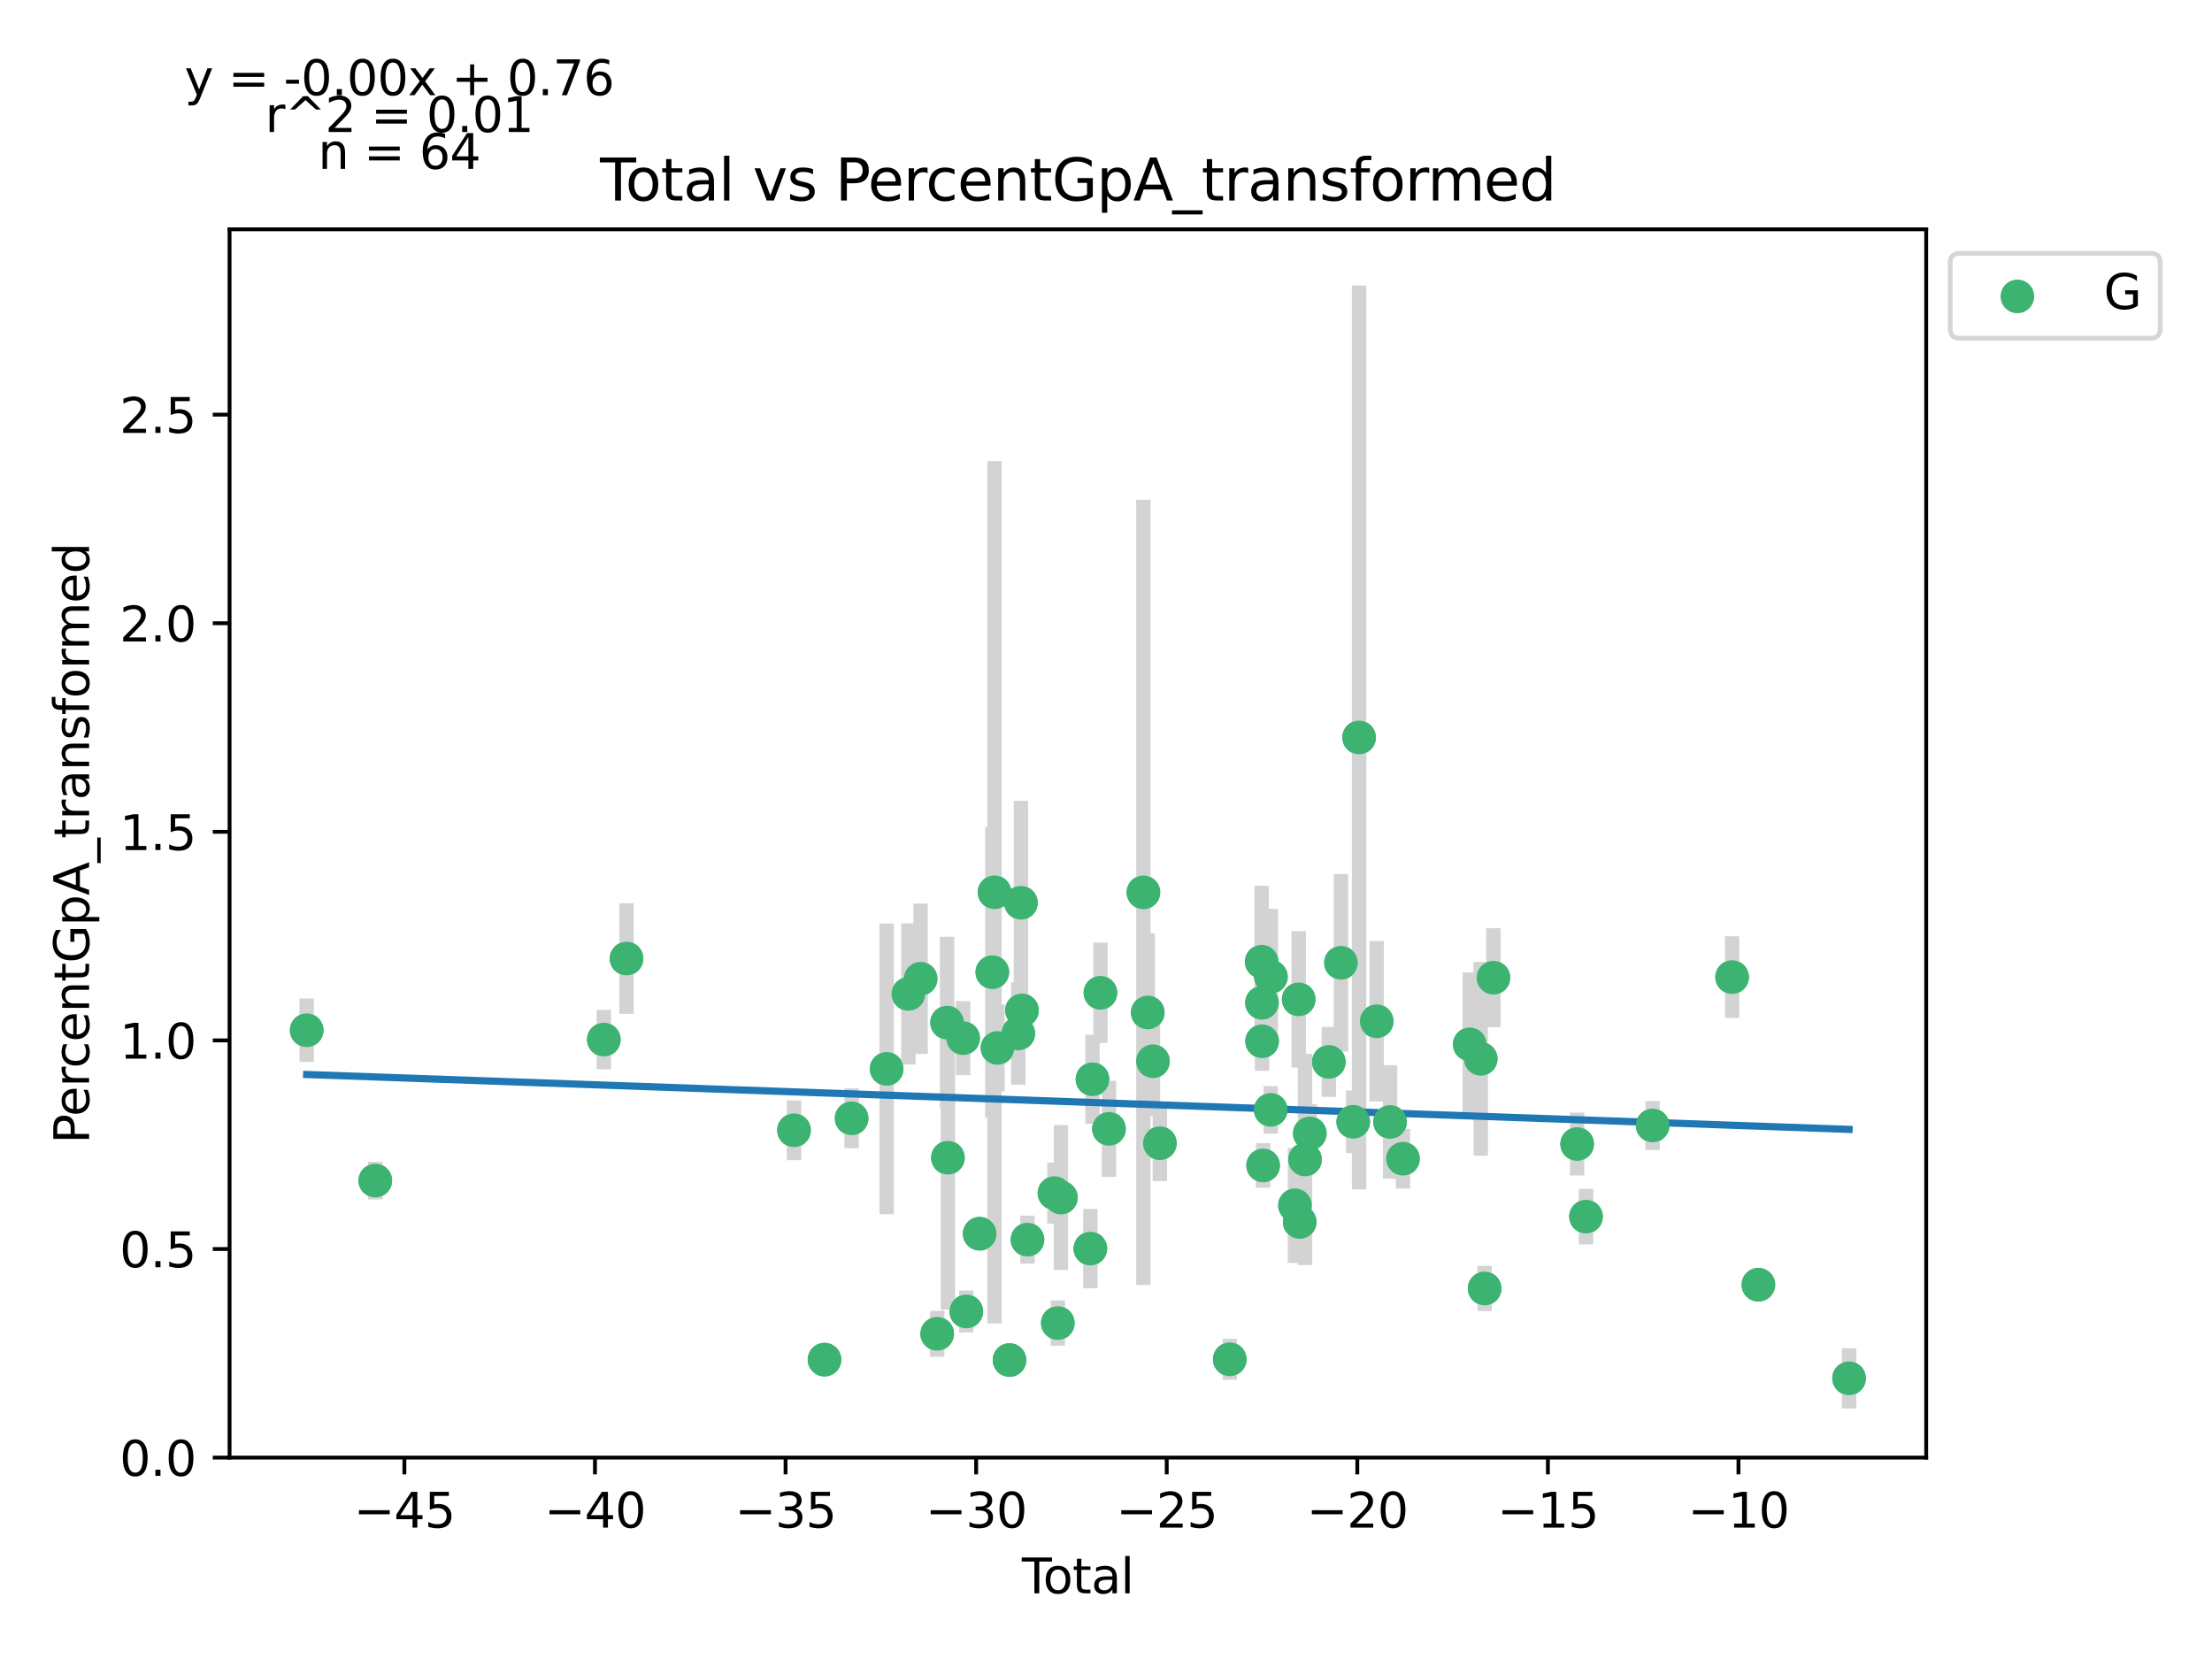 <?xml version="1.0" encoding="utf-8" standalone="no"?>
<!DOCTYPE svg PUBLIC "-//W3C//DTD SVG 1.1//EN"
  "http://www.w3.org/Graphics/SVG/1.1/DTD/svg11.dtd">
<svg xmlns:xlink="http://www.w3.org/1999/xlink" width="460.8pt" height="345.6pt" viewBox="0 0 460.8 345.6" xmlns="http://www.w3.org/2000/svg" version="1.1">
 <defs>
  <style type="text/css">*{stroke-linejoin: round; stroke-linecap: butt}</style>
 </defs>
 <g id="figure_1">
  <g id="patch_1">
   <path d="M 0 345.6 
L 460.8 345.6 
L 460.8 0 
L 0 0 
z
" style="fill: #ffffff"/>
  </g>
  <g id="axes_1">
   <g id="patch_2">
    <path d="M 47.821 303.64 
L 401.26 303.64 
L 401.26 47.773 
L 47.821 47.773 
z
" style="fill: #ffffff"/>
   </g>
   <g id="PathCollection_1">
    <defs>
     <path id="m7436930f3c" d="M 0 3 
C 0.796 3 1.559 2.684 2.121 2.121 
C 2.684 1.559 3 0.796 3 0 
C 3 -0.796 2.684 -1.559 2.121 -2.121 
C 1.559 -2.684 0.796 -3 0 -3 
C -0.796 -3 -1.559 -2.684 -2.121 -2.121 
C -2.684 -1.559 -3 -0.796 -3 0 
C -3 0.796 -2.684 1.559 -2.121 2.121 
C -1.559 2.684 -0.796 3 0 3 
z
" style="stroke: #3cb371"/>
    </defs>
    <g clip-path="url(#p85f490bd7a)">
     <use xlink:href="#m7436930f3c" x="63.887" y="214.622" style="fill: #3cb371; stroke: #3cb371"/>
     <use xlink:href="#m7436930f3c" x="78.179" y="245.941" style="fill: #3cb371; stroke: #3cb371"/>
     <use xlink:href="#m7436930f3c" x="125.79" y="216.565" style="fill: #3cb371; stroke: #3cb371"/>
     <use xlink:href="#m7436930f3c" x="130.518" y="199.683" style="fill: #3cb371; stroke: #3cb371"/>
     <use xlink:href="#m7436930f3c" x="165.405" y="235.456" style="fill: #3cb371; stroke: #3cb371"/>
     <use xlink:href="#m7436930f3c" x="171.757" y="283.237" style="fill: #3cb371; stroke: #3cb371"/>
     <use xlink:href="#m7436930f3c" x="177.406" y="232.964" style="fill: #3cb371; stroke: #3cb371"/>
     <use xlink:href="#m7436930f3c" x="184.706" y="222.665" style="fill: #3cb371; stroke: #3cb371"/>
     <use xlink:href="#m7436930f3c" x="189.233" y="207.052" style="fill: #3cb371; stroke: #3cb371"/>
     <use xlink:href="#m7436930f3c" x="191.781" y="203.893" style="fill: #3cb371; stroke: #3cb371"/>
     <use xlink:href="#m7436930f3c" x="195.231" y="277.853" style="fill: #3cb371; stroke: #3cb371"/>
     <use xlink:href="#m7436930f3c" x="197.292" y="213.026" style="fill: #3cb371; stroke: #3cb371"/>
     <use xlink:href="#m7436930f3c" x="197.468" y="241.178" style="fill: #3cb371; stroke: #3cb371"/>
     <use xlink:href="#m7436930f3c" x="200.636" y="216.263" style="fill: #3cb371; stroke: #3cb371"/>
     <use xlink:href="#m7436930f3c" x="201.301" y="273.199" style="fill: #3cb371; stroke: #3cb371"/>
     <use xlink:href="#m7436930f3c" x="204.084" y="257.009" style="fill: #3cb371; stroke: #3cb371"/>
     <use xlink:href="#m7436930f3c" x="206.719" y="202.521" style="fill: #3cb371; stroke: #3cb371"/>
     <use xlink:href="#m7436930f3c" x="207.176" y="185.869" style="fill: #3cb371; stroke: #3cb371"/>
     <use xlink:href="#m7436930f3c" x="207.791" y="218.304" style="fill: #3cb371; stroke: #3cb371"/>
     <use xlink:href="#m7436930f3c" x="210.299" y="283.324" style="fill: #3cb371; stroke: #3cb371"/>
     <use xlink:href="#m7436930f3c" x="212.129" y="215.287" style="fill: #3cb371; stroke: #3cb371"/>
     <use xlink:href="#m7436930f3c" x="212.679" y="188.066" style="fill: #3cb371; stroke: #3cb371"/>
     <use xlink:href="#m7436930f3c" x="212.894" y="210.48" style="fill: #3cb371; stroke: #3cb371"/>
     <use xlink:href="#m7436930f3c" x="214.041" y="258.241" style="fill: #3cb371; stroke: #3cb371"/>
     <use xlink:href="#m7436930f3c" x="219.662" y="248.545" style="fill: #3cb371; stroke: #3cb371"/>
     <use xlink:href="#m7436930f3c" x="220.36" y="275.617" style="fill: #3cb371; stroke: #3cb371"/>
     <use xlink:href="#m7436930f3c" x="221.003" y="249.473" style="fill: #3cb371; stroke: #3cb371"/>
     <use xlink:href="#m7436930f3c" x="227.14" y="260.105" style="fill: #3cb371; stroke: #3cb371"/>
     <use xlink:href="#m7436930f3c" x="227.583" y="224.829" style="fill: #3cb371; stroke: #3cb371"/>
     <use xlink:href="#m7436930f3c" x="229.243" y="206.813" style="fill: #3cb371; stroke: #3cb371"/>
     <use xlink:href="#m7436930f3c" x="231.024" y="235.155" style="fill: #3cb371; stroke: #3cb371"/>
     <use xlink:href="#m7436930f3c" x="238.192" y="185.896" style="fill: #3cb371; stroke: #3cb371"/>
     <use xlink:href="#m7436930f3c" x="239.097" y="210.92" style="fill: #3cb371; stroke: #3cb371"/>
     <use xlink:href="#m7436930f3c" x="240.179" y="221.077" style="fill: #3cb371; stroke: #3cb371"/>
     <use xlink:href="#m7436930f3c" x="241.624" y="238.154" style="fill: #3cb371; stroke: #3cb371"/>
     <use xlink:href="#m7436930f3c" x="256.18" y="283.17" style="fill: #3cb371; stroke: #3cb371"/>
     <use xlink:href="#m7436930f3c" x="262.829" y="200.338" style="fill: #3cb371; stroke: #3cb371"/>
     <use xlink:href="#m7436930f3c" x="262.893" y="208.896" style="fill: #3cb371; stroke: #3cb371"/>
     <use xlink:href="#m7436930f3c" x="262.917" y="216.916" style="fill: #3cb371; stroke: #3cb371"/>
     <use xlink:href="#m7436930f3c" x="263.131" y="242.779" style="fill: #3cb371; stroke: #3cb371"/>
     <use xlink:href="#m7436930f3c" x="264.715" y="231.202" style="fill: #3cb371; stroke: #3cb371"/>
     <use xlink:href="#m7436930f3c" x="264.75" y="203.481" style="fill: #3cb371; stroke: #3cb371"/>
     <use xlink:href="#m7436930f3c" x="269.766" y="251.092" style="fill: #3cb371; stroke: #3cb371"/>
     <use xlink:href="#m7436930f3c" x="270.54" y="208.186" style="fill: #3cb371; stroke: #3cb371"/>
     <use xlink:href="#m7436930f3c" x="270.751" y="254.56" style="fill: #3cb371; stroke: #3cb371"/>
     <use xlink:href="#m7436930f3c" x="271.858" y="241.54" style="fill: #3cb371; stroke: #3cb371"/>
     <use xlink:href="#m7436930f3c" x="272.856" y="236.119" style="fill: #3cb371; stroke: #3cb371"/>
     <use xlink:href="#m7436930f3c" x="276.819" y="221.215" style="fill: #3cb371; stroke: #3cb371"/>
     <use xlink:href="#m7436930f3c" x="279.349" y="200.564" style="fill: #3cb371; stroke: #3cb371"/>
     <use xlink:href="#m7436930f3c" x="281.901" y="233.691" style="fill: #3cb371; stroke: #3cb371"/>
     <use xlink:href="#m7436930f3c" x="283.121" y="153.625" style="fill: #3cb371; stroke: #3cb371"/>
     <use xlink:href="#m7436930f3c" x="286.79" y="212.75" style="fill: #3cb371; stroke: #3cb371"/>
     <use xlink:href="#m7436930f3c" x="289.573" y="233.727" style="fill: #3cb371; stroke: #3cb371"/>
     <use xlink:href="#m7436930f3c" x="292.265" y="241.382" style="fill: #3cb371; stroke: #3cb371"/>
     <use xlink:href="#m7436930f3c" x="306.176" y="217.559" style="fill: #3cb371; stroke: #3cb371"/>
     <use xlink:href="#m7436930f3c" x="308.459" y="220.569" style="fill: #3cb371; stroke: #3cb371"/>
     <use xlink:href="#m7436930f3c" x="309.277" y="268.415" style="fill: #3cb371; stroke: #3cb371"/>
     <use xlink:href="#m7436930f3c" x="311.105" y="203.672" style="fill: #3cb371; stroke: #3cb371"/>
     <use xlink:href="#m7436930f3c" x="328.548" y="238.318" style="fill: #3cb371; stroke: #3cb371"/>
     <use xlink:href="#m7436930f3c" x="330.394" y="253.447" style="fill: #3cb371; stroke: #3cb371"/>
     <use xlink:href="#m7436930f3c" x="344.273" y="234.459" style="fill: #3cb371; stroke: #3cb371"/>
     <use xlink:href="#m7436930f3c" x="360.829" y="203.55" style="fill: #3cb371; stroke: #3cb371"/>
     <use xlink:href="#m7436930f3c" x="366.304" y="267.632" style="fill: #3cb371; stroke: #3cb371"/>
     <use xlink:href="#m7436930f3c" x="385.195" y="287.13" style="fill: #3cb371; stroke: #3cb371"/>
    </g>
   </g>
   <g id="matplotlib.axis_1">
    <g id="xtick_1">
     <g id="line2d_1">
      <defs>
       <path id="m7eada2c181" d="M 0 0 
L 0 3.5 
" style="stroke: #000000; stroke-width: 0.8"/>
      </defs>
      <g>
       <use xlink:href="#m7eada2c181" x="84.243" y="303.64" style="stroke: #000000; stroke-width: 0.8"/>
      </g>
     </g>
     <g id="text_1">
      <!-- −45 -->
      <g transform="translate(73.69 318.238)scale(0.1 -0.1)">
       <defs>
        <path id="DejaVuSans-2212" d="M 678 2272 
L 4684 2272 
L 4684 1741 
L 678 1741 
L 678 2272 
z
" transform="scale(0.016)"/>
        <path id="DejaVuSans-34" d="M 2419 4116 
L 825 1625 
L 2419 1625 
L 2419 4116 
z
M 2253 4666 
L 3047 4666 
L 3047 1625 
L 3713 1625 
L 3713 1100 
L 3047 1100 
L 3047 0 
L 2419 0 
L 2419 1100 
L 313 1100 
L 313 1709 
L 2253 4666 
z
" transform="scale(0.016)"/>
        <path id="DejaVuSans-35" d="M 691 4666 
L 3169 4666 
L 3169 4134 
L 1269 4134 
L 1269 2991 
Q 1406 3038 1543 3061 
Q 1681 3084 1819 3084 
Q 2600 3084 3056 2656 
Q 3513 2228 3513 1497 
Q 3513 744 3044 326 
Q 2575 -91 1722 -91 
Q 1428 -91 1123 -41 
Q 819 9 494 109 
L 494 744 
Q 775 591 1075 516 
Q 1375 441 1709 441 
Q 2250 441 2565 725 
Q 2881 1009 2881 1497 
Q 2881 1984 2565 2268 
Q 2250 2553 1709 2553 
Q 1456 2553 1204 2497 
Q 953 2441 691 2322 
L 691 4666 
z
" transform="scale(0.016)"/>
       </defs>
       <use xlink:href="#DejaVuSans-2212"/>
       <use xlink:href="#DejaVuSans-34" x="83.789"/>
       <use xlink:href="#DejaVuSans-35" x="147.412"/>
      </g>
     </g>
    </g>
    <g id="xtick_2">
     <g id="line2d_2">
      <g>
       <use xlink:href="#m7eada2c181" x="123.944" y="303.64" style="stroke: #000000; stroke-width: 0.8"/>
      </g>
     </g>
     <g id="text_2">
      <!-- −40 -->
      <g transform="translate(113.392 318.238)scale(0.1 -0.1)">
       <defs>
        <path id="DejaVuSans-30" d="M 2034 4250 
Q 1547 4250 1301 3770 
Q 1056 3291 1056 2328 
Q 1056 1369 1301 889 
Q 1547 409 2034 409 
Q 2525 409 2770 889 
Q 3016 1369 3016 2328 
Q 3016 3291 2770 3770 
Q 2525 4250 2034 4250 
z
M 2034 4750 
Q 2819 4750 3233 4129 
Q 3647 3509 3647 2328 
Q 3647 1150 3233 529 
Q 2819 -91 2034 -91 
Q 1250 -91 836 529 
Q 422 1150 422 2328 
Q 422 3509 836 4129 
Q 1250 4750 2034 4750 
z
" transform="scale(0.016)"/>
       </defs>
       <use xlink:href="#DejaVuSans-2212"/>
       <use xlink:href="#DejaVuSans-34" x="83.789"/>
       <use xlink:href="#DejaVuSans-30" x="147.412"/>
      </g>
     </g>
    </g>
    <g id="xtick_3">
     <g id="line2d_3">
      <g>
       <use xlink:href="#m7eada2c181" x="163.646" y="303.64" style="stroke: #000000; stroke-width: 0.8"/>
      </g>
     </g>
     <g id="text_3">
      <!-- −35 -->
      <g transform="translate(153.094 318.238)scale(0.1 -0.1)">
       <defs>
        <path id="DejaVuSans-33" d="M 2597 2516 
Q 3050 2419 3304 2112 
Q 3559 1806 3559 1356 
Q 3559 666 3084 287 
Q 2609 -91 1734 -91 
Q 1441 -91 1130 -33 
Q 819 25 488 141 
L 488 750 
Q 750 597 1062 519 
Q 1375 441 1716 441 
Q 2309 441 2620 675 
Q 2931 909 2931 1356 
Q 2931 1769 2642 2001 
Q 2353 2234 1838 2234 
L 1294 2234 
L 1294 2753 
L 1863 2753 
Q 2328 2753 2575 2939 
Q 2822 3125 2822 3475 
Q 2822 3834 2567 4026 
Q 2313 4219 1838 4219 
Q 1578 4219 1281 4162 
Q 984 4106 628 3988 
L 628 4550 
Q 988 4650 1302 4700 
Q 1616 4750 1894 4750 
Q 2613 4750 3031 4423 
Q 3450 4097 3450 3541 
Q 3450 3153 3228 2886 
Q 3006 2619 2597 2516 
z
" transform="scale(0.016)"/>
       </defs>
       <use xlink:href="#DejaVuSans-2212"/>
       <use xlink:href="#DejaVuSans-33" x="83.789"/>
       <use xlink:href="#DejaVuSans-35" x="147.412"/>
      </g>
     </g>
    </g>
    <g id="xtick_4">
     <g id="line2d_4">
      <g>
       <use xlink:href="#m7eada2c181" x="203.348" y="303.64" style="stroke: #000000; stroke-width: 0.8"/>
      </g>
     </g>
     <g id="text_4">
      <!-- −30 -->
      <g transform="translate(192.796 318.238)scale(0.1 -0.1)">
       <use xlink:href="#DejaVuSans-2212"/>
       <use xlink:href="#DejaVuSans-33" x="83.789"/>
       <use xlink:href="#DejaVuSans-30" x="147.412"/>
      </g>
     </g>
    </g>
    <g id="xtick_5">
     <g id="line2d_5">
      <g>
       <use xlink:href="#m7eada2c181" x="243.05" y="303.64" style="stroke: #000000; stroke-width: 0.8"/>
      </g>
     </g>
     <g id="text_5">
      <!-- −25 -->
      <g transform="translate(232.498 318.238)scale(0.1 -0.1)">
       <defs>
        <path id="DejaVuSans-32" d="M 1228 531 
L 3431 531 
L 3431 0 
L 469 0 
L 469 531 
Q 828 903 1448 1529 
Q 2069 2156 2228 2338 
Q 2531 2678 2651 2914 
Q 2772 3150 2772 3378 
Q 2772 3750 2511 3984 
Q 2250 4219 1831 4219 
Q 1534 4219 1204 4116 
Q 875 4013 500 3803 
L 500 4441 
Q 881 4594 1212 4672 
Q 1544 4750 1819 4750 
Q 2544 4750 2975 4387 
Q 3406 4025 3406 3419 
Q 3406 3131 3298 2873 
Q 3191 2616 2906 2266 
Q 2828 2175 2409 1742 
Q 1991 1309 1228 531 
z
" transform="scale(0.016)"/>
       </defs>
       <use xlink:href="#DejaVuSans-2212"/>
       <use xlink:href="#DejaVuSans-32" x="83.789"/>
       <use xlink:href="#DejaVuSans-35" x="147.412"/>
      </g>
     </g>
    </g>
    <g id="xtick_6">
     <g id="line2d_6">
      <g>
       <use xlink:href="#m7eada2c181" x="282.752" y="303.64" style="stroke: #000000; stroke-width: 0.8"/>
      </g>
     </g>
     <g id="text_6">
      <!-- −20 -->
      <g transform="translate(272.199 318.238)scale(0.1 -0.1)">
       <use xlink:href="#DejaVuSans-2212"/>
       <use xlink:href="#DejaVuSans-32" x="83.789"/>
       <use xlink:href="#DejaVuSans-30" x="147.412"/>
      </g>
     </g>
    </g>
    <g id="xtick_7">
     <g id="line2d_7">
      <g>
       <use xlink:href="#m7eada2c181" x="322.454" y="303.64" style="stroke: #000000; stroke-width: 0.8"/>
      </g>
     </g>
     <g id="text_7">
      <!-- −15 -->
      <g transform="translate(311.901 318.238)scale(0.1 -0.1)">
       <defs>
        <path id="DejaVuSans-31" d="M 794 531 
L 1825 531 
L 1825 4091 
L 703 3866 
L 703 4441 
L 1819 4666 
L 2450 4666 
L 2450 531 
L 3481 531 
L 3481 0 
L 794 0 
L 794 531 
z
" transform="scale(0.016)"/>
       </defs>
       <use xlink:href="#DejaVuSans-2212"/>
       <use xlink:href="#DejaVuSans-31" x="83.789"/>
       <use xlink:href="#DejaVuSans-35" x="147.412"/>
      </g>
     </g>
    </g>
    <g id="xtick_8">
     <g id="line2d_8">
      <g>
       <use xlink:href="#m7eada2c181" x="362.156" y="303.64" style="stroke: #000000; stroke-width: 0.8"/>
      </g>
     </g>
     <g id="text_8">
      <!-- −10 -->
      <g transform="translate(351.603 318.238)scale(0.1 -0.1)">
       <use xlink:href="#DejaVuSans-2212"/>
       <use xlink:href="#DejaVuSans-31" x="83.789"/>
       <use xlink:href="#DejaVuSans-30" x="147.412"/>
      </g>
     </g>
    </g>
    <g id="text_9">
     <!-- Total -->
     <g transform="translate(212.864 331.917)scale(0.1 -0.1)">
      <defs>
       <path id="DejaVuSans-54" d="M -19 4666 
L 3928 4666 
L 3928 4134 
L 2272 4134 
L 2272 0 
L 1638 0 
L 1638 4134 
L -19 4134 
L -19 4666 
z
" transform="scale(0.016)"/>
       <path id="DejaVuSans-6f" d="M 1959 3097 
Q 1497 3097 1228 2736 
Q 959 2375 959 1747 
Q 959 1119 1226 758 
Q 1494 397 1959 397 
Q 2419 397 2687 759 
Q 2956 1122 2956 1747 
Q 2956 2369 2687 2733 
Q 2419 3097 1959 3097 
z
M 1959 3584 
Q 2709 3584 3137 3096 
Q 3566 2609 3566 1747 
Q 3566 888 3137 398 
Q 2709 -91 1959 -91 
Q 1206 -91 779 398 
Q 353 888 353 1747 
Q 353 2609 779 3096 
Q 1206 3584 1959 3584 
z
" transform="scale(0.016)"/>
       <path id="DejaVuSans-74" d="M 1172 4494 
L 1172 3500 
L 2356 3500 
L 2356 3053 
L 1172 3053 
L 1172 1153 
Q 1172 725 1289 603 
Q 1406 481 1766 481 
L 2356 481 
L 2356 0 
L 1766 0 
Q 1100 0 847 248 
Q 594 497 594 1153 
L 594 3053 
L 172 3053 
L 172 3500 
L 594 3500 
L 594 4494 
L 1172 4494 
z
" transform="scale(0.016)"/>
       <path id="DejaVuSans-61" d="M 2194 1759 
Q 1497 1759 1228 1600 
Q 959 1441 959 1056 
Q 959 750 1161 570 
Q 1363 391 1709 391 
Q 2188 391 2477 730 
Q 2766 1069 2766 1631 
L 2766 1759 
L 2194 1759 
z
M 3341 1997 
L 3341 0 
L 2766 0 
L 2766 531 
Q 2569 213 2275 61 
Q 1981 -91 1556 -91 
Q 1019 -91 701 211 
Q 384 513 384 1019 
Q 384 1609 779 1909 
Q 1175 2209 1959 2209 
L 2766 2209 
L 2766 2266 
Q 2766 2663 2505 2880 
Q 2244 3097 1772 3097 
Q 1472 3097 1187 3025 
Q 903 2953 641 2809 
L 641 3341 
Q 956 3463 1253 3523 
Q 1550 3584 1831 3584 
Q 2591 3584 2966 3190 
Q 3341 2797 3341 1997 
z
" transform="scale(0.016)"/>
       <path id="DejaVuSans-6c" d="M 603 4863 
L 1178 4863 
L 1178 0 
L 603 0 
L 603 4863 
z
" transform="scale(0.016)"/>
      </defs>
      <use xlink:href="#DejaVuSans-54"/>
      <use xlink:href="#DejaVuSans-6f" x="44.084"/>
      <use xlink:href="#DejaVuSans-74" x="105.266"/>
      <use xlink:href="#DejaVuSans-61" x="144.475"/>
      <use xlink:href="#DejaVuSans-6c" x="205.754"/>
     </g>
    </g>
   </g>
   <g id="matplotlib.axis_2">
    <g id="ytick_1">
     <g id="line2d_9">
      <defs>
       <path id="m53df804082" d="M 0 0 
L -3.5 0 
" style="stroke: #000000; stroke-width: 0.8"/>
      </defs>
      <g>
       <use xlink:href="#m53df804082" x="47.821" y="303.64" style="stroke: #000000; stroke-width: 0.8"/>
      </g>
     </g>
     <g id="text_10">
      <!-- 0.0 -->
      <g transform="translate(24.918 307.439)scale(0.1 -0.1)">
       <defs>
        <path id="DejaVuSans-2e" d="M 684 794 
L 1344 794 
L 1344 0 
L 684 0 
L 684 794 
z
" transform="scale(0.016)"/>
       </defs>
       <use xlink:href="#DejaVuSans-30"/>
       <use xlink:href="#DejaVuSans-2e" x="63.623"/>
       <use xlink:href="#DejaVuSans-30" x="95.41"/>
      </g>
     </g>
    </g>
    <g id="ytick_2">
     <g id="line2d_10">
      <g>
       <use xlink:href="#m53df804082" x="47.821" y="260.188" style="stroke: #000000; stroke-width: 0.8"/>
      </g>
     </g>
     <g id="text_11">
      <!-- 0.5 -->
      <g transform="translate(24.918 263.987)scale(0.1 -0.1)">
       <use xlink:href="#DejaVuSans-30"/>
       <use xlink:href="#DejaVuSans-2e" x="63.623"/>
       <use xlink:href="#DejaVuSans-35" x="95.41"/>
      </g>
     </g>
    </g>
    <g id="ytick_3">
     <g id="line2d_11">
      <g>
       <use xlink:href="#m53df804082" x="47.821" y="216.736" style="stroke: #000000; stroke-width: 0.8"/>
      </g>
     </g>
     <g id="text_12">
      <!-- 1.0 -->
      <g transform="translate(24.918 220.535)scale(0.1 -0.1)">
       <use xlink:href="#DejaVuSans-31"/>
       <use xlink:href="#DejaVuSans-2e" x="63.623"/>
       <use xlink:href="#DejaVuSans-30" x="95.41"/>
      </g>
     </g>
    </g>
    <g id="ytick_4">
     <g id="line2d_12">
      <g>
       <use xlink:href="#m53df804082" x="47.821" y="173.284" style="stroke: #000000; stroke-width: 0.8"/>
      </g>
     </g>
     <g id="text_13">
      <!-- 1.5 -->
      <g transform="translate(24.918 177.083)scale(0.1 -0.1)">
       <use xlink:href="#DejaVuSans-31"/>
       <use xlink:href="#DejaVuSans-2e" x="63.623"/>
       <use xlink:href="#DejaVuSans-35" x="95.41"/>
      </g>
     </g>
    </g>
    <g id="ytick_5">
     <g id="line2d_13">
      <g>
       <use xlink:href="#m53df804082" x="47.821" y="129.832" style="stroke: #000000; stroke-width: 0.8"/>
      </g>
     </g>
     <g id="text_14">
      <!-- 2.0 -->
      <g transform="translate(24.918 133.631)scale(0.1 -0.1)">
       <use xlink:href="#DejaVuSans-32"/>
       <use xlink:href="#DejaVuSans-2e" x="63.623"/>
       <use xlink:href="#DejaVuSans-30" x="95.41"/>
      </g>
     </g>
    </g>
    <g id="ytick_6">
     <g id="line2d_14">
      <g>
       <use xlink:href="#m53df804082" x="47.821" y="86.38" style="stroke: #000000; stroke-width: 0.8"/>
      </g>
     </g>
     <g id="text_15">
      <!-- 2.5 -->
      <g transform="translate(24.918 90.18)scale(0.1 -0.1)">
       <use xlink:href="#DejaVuSans-32"/>
       <use xlink:href="#DejaVuSans-2e" x="63.623"/>
       <use xlink:href="#DejaVuSans-35" x="95.41"/>
      </g>
     </g>
    </g>
    <g id="text_16">
     <!-- PercentGpA_transformed -->
     <g transform="translate(18.56 238.245)rotate(-90)scale(0.1 -0.1)">
      <defs>
       <path id="DejaVuSans-50" d="M 1259 4147 
L 1259 2394 
L 2053 2394 
Q 2494 2394 2734 2622 
Q 2975 2850 2975 3272 
Q 2975 3691 2734 3919 
Q 2494 4147 2053 4147 
L 1259 4147 
z
M 628 4666 
L 2053 4666 
Q 2838 4666 3239 4311 
Q 3641 3956 3641 3272 
Q 3641 2581 3239 2228 
Q 2838 1875 2053 1875 
L 1259 1875 
L 1259 0 
L 628 0 
L 628 4666 
z
" transform="scale(0.016)"/>
       <path id="DejaVuSans-65" d="M 3597 1894 
L 3597 1613 
L 953 1613 
Q 991 1019 1311 708 
Q 1631 397 2203 397 
Q 2534 397 2845 478 
Q 3156 559 3463 722 
L 3463 178 
Q 3153 47 2828 -22 
Q 2503 -91 2169 -91 
Q 1331 -91 842 396 
Q 353 884 353 1716 
Q 353 2575 817 3079 
Q 1281 3584 2069 3584 
Q 2775 3584 3186 3129 
Q 3597 2675 3597 1894 
z
M 3022 2063 
Q 3016 2534 2758 2815 
Q 2500 3097 2075 3097 
Q 1594 3097 1305 2825 
Q 1016 2553 972 2059 
L 3022 2063 
z
" transform="scale(0.016)"/>
       <path id="DejaVuSans-72" d="M 2631 2963 
Q 2534 3019 2420 3045 
Q 2306 3072 2169 3072 
Q 1681 3072 1420 2755 
Q 1159 2438 1159 1844 
L 1159 0 
L 581 0 
L 581 3500 
L 1159 3500 
L 1159 2956 
Q 1341 3275 1631 3429 
Q 1922 3584 2338 3584 
Q 2397 3584 2469 3576 
Q 2541 3569 2628 3553 
L 2631 2963 
z
" transform="scale(0.016)"/>
       <path id="DejaVuSans-63" d="M 3122 3366 
L 3122 2828 
Q 2878 2963 2633 3030 
Q 2388 3097 2138 3097 
Q 1578 3097 1268 2742 
Q 959 2388 959 1747 
Q 959 1106 1268 751 
Q 1578 397 2138 397 
Q 2388 397 2633 464 
Q 2878 531 3122 666 
L 3122 134 
Q 2881 22 2623 -34 
Q 2366 -91 2075 -91 
Q 1284 -91 818 406 
Q 353 903 353 1747 
Q 353 2603 823 3093 
Q 1294 3584 2113 3584 
Q 2378 3584 2631 3529 
Q 2884 3475 3122 3366 
z
" transform="scale(0.016)"/>
       <path id="DejaVuSans-6e" d="M 3513 2113 
L 3513 0 
L 2938 0 
L 2938 2094 
Q 2938 2591 2744 2837 
Q 2550 3084 2163 3084 
Q 1697 3084 1428 2787 
Q 1159 2491 1159 1978 
L 1159 0 
L 581 0 
L 581 3500 
L 1159 3500 
L 1159 2956 
Q 1366 3272 1645 3428 
Q 1925 3584 2291 3584 
Q 2894 3584 3203 3211 
Q 3513 2838 3513 2113 
z
" transform="scale(0.016)"/>
       <path id="DejaVuSans-47" d="M 3809 666 
L 3809 1919 
L 2778 1919 
L 2778 2438 
L 4434 2438 
L 4434 434 
Q 4069 175 3628 42 
Q 3188 -91 2688 -91 
Q 1594 -91 976 548 
Q 359 1188 359 2328 
Q 359 3472 976 4111 
Q 1594 4750 2688 4750 
Q 3144 4750 3555 4637 
Q 3966 4525 4313 4306 
L 4313 3634 
Q 3963 3931 3569 4081 
Q 3175 4231 2741 4231 
Q 1884 4231 1454 3753 
Q 1025 3275 1025 2328 
Q 1025 1384 1454 906 
Q 1884 428 2741 428 
Q 3075 428 3337 486 
Q 3600 544 3809 666 
z
" transform="scale(0.016)"/>
       <path id="DejaVuSans-70" d="M 1159 525 
L 1159 -1331 
L 581 -1331 
L 581 3500 
L 1159 3500 
L 1159 2969 
Q 1341 3281 1617 3432 
Q 1894 3584 2278 3584 
Q 2916 3584 3314 3078 
Q 3713 2572 3713 1747 
Q 3713 922 3314 415 
Q 2916 -91 2278 -91 
Q 1894 -91 1617 61 
Q 1341 213 1159 525 
z
M 3116 1747 
Q 3116 2381 2855 2742 
Q 2594 3103 2138 3103 
Q 1681 3103 1420 2742 
Q 1159 2381 1159 1747 
Q 1159 1113 1420 752 
Q 1681 391 2138 391 
Q 2594 391 2855 752 
Q 3116 1113 3116 1747 
z
" transform="scale(0.016)"/>
       <path id="DejaVuSans-41" d="M 2188 4044 
L 1331 1722 
L 3047 1722 
L 2188 4044 
z
M 1831 4666 
L 2547 4666 
L 4325 0 
L 3669 0 
L 3244 1197 
L 1141 1197 
L 716 0 
L 50 0 
L 1831 4666 
z
" transform="scale(0.016)"/>
       <path id="DejaVuSans-5f" d="M 3263 -1063 
L 3263 -1509 
L -63 -1509 
L -63 -1063 
L 3263 -1063 
z
" transform="scale(0.016)"/>
       <path id="DejaVuSans-73" d="M 2834 3397 
L 2834 2853 
Q 2591 2978 2328 3040 
Q 2066 3103 1784 3103 
Q 1356 3103 1142 2972 
Q 928 2841 928 2578 
Q 928 2378 1081 2264 
Q 1234 2150 1697 2047 
L 1894 2003 
Q 2506 1872 2764 1633 
Q 3022 1394 3022 966 
Q 3022 478 2636 193 
Q 2250 -91 1575 -91 
Q 1294 -91 989 -36 
Q 684 19 347 128 
L 347 722 
Q 666 556 975 473 
Q 1284 391 1588 391 
Q 1994 391 2212 530 
Q 2431 669 2431 922 
Q 2431 1156 2273 1281 
Q 2116 1406 1581 1522 
L 1381 1569 
Q 847 1681 609 1914 
Q 372 2147 372 2553 
Q 372 3047 722 3315 
Q 1072 3584 1716 3584 
Q 2034 3584 2315 3537 
Q 2597 3491 2834 3397 
z
" transform="scale(0.016)"/>
       <path id="DejaVuSans-66" d="M 2375 4863 
L 2375 4384 
L 1825 4384 
Q 1516 4384 1395 4259 
Q 1275 4134 1275 3809 
L 1275 3500 
L 2222 3500 
L 2222 3053 
L 1275 3053 
L 1275 0 
L 697 0 
L 697 3053 
L 147 3053 
L 147 3500 
L 697 3500 
L 697 3744 
Q 697 4328 969 4595 
Q 1241 4863 1831 4863 
L 2375 4863 
z
" transform="scale(0.016)"/>
       <path id="DejaVuSans-6d" d="M 3328 2828 
Q 3544 3216 3844 3400 
Q 4144 3584 4550 3584 
Q 5097 3584 5394 3201 
Q 5691 2819 5691 2113 
L 5691 0 
L 5113 0 
L 5113 2094 
Q 5113 2597 4934 2840 
Q 4756 3084 4391 3084 
Q 3944 3084 3684 2787 
Q 3425 2491 3425 1978 
L 3425 0 
L 2847 0 
L 2847 2094 
Q 2847 2600 2669 2842 
Q 2491 3084 2119 3084 
Q 1678 3084 1418 2786 
Q 1159 2488 1159 1978 
L 1159 0 
L 581 0 
L 581 3500 
L 1159 3500 
L 1159 2956 
Q 1356 3278 1631 3431 
Q 1906 3584 2284 3584 
Q 2666 3584 2933 3390 
Q 3200 3197 3328 2828 
z
" transform="scale(0.016)"/>
       <path id="DejaVuSans-64" d="M 2906 2969 
L 2906 4863 
L 3481 4863 
L 3481 0 
L 2906 0 
L 2906 525 
Q 2725 213 2448 61 
Q 2172 -91 1784 -91 
Q 1150 -91 751 415 
Q 353 922 353 1747 
Q 353 2572 751 3078 
Q 1150 3584 1784 3584 
Q 2172 3584 2448 3432 
Q 2725 3281 2906 2969 
z
M 947 1747 
Q 947 1113 1208 752 
Q 1469 391 1925 391 
Q 2381 391 2643 752 
Q 2906 1113 2906 1747 
Q 2906 2381 2643 2742 
Q 2381 3103 1925 3103 
Q 1469 3103 1208 2742 
Q 947 2381 947 1747 
z
" transform="scale(0.016)"/>
      </defs>
      <use xlink:href="#DejaVuSans-50"/>
      <use xlink:href="#DejaVuSans-65" x="56.678"/>
      <use xlink:href="#DejaVuSans-72" x="118.201"/>
      <use xlink:href="#DejaVuSans-63" x="157.064"/>
      <use xlink:href="#DejaVuSans-65" x="212.045"/>
      <use xlink:href="#DejaVuSans-6e" x="273.568"/>
      <use xlink:href="#DejaVuSans-74" x="336.947"/>
      <use xlink:href="#DejaVuSans-47" x="376.156"/>
      <use xlink:href="#DejaVuSans-70" x="453.646"/>
      <use xlink:href="#DejaVuSans-41" x="517.123"/>
      <use xlink:href="#DejaVuSans-5f" x="585.531"/>
      <use xlink:href="#DejaVuSans-74" x="635.531"/>
      <use xlink:href="#DejaVuSans-72" x="674.74"/>
      <use xlink:href="#DejaVuSans-61" x="715.854"/>
      <use xlink:href="#DejaVuSans-6e" x="777.133"/>
      <use xlink:href="#DejaVuSans-73" x="840.512"/>
      <use xlink:href="#DejaVuSans-66" x="892.611"/>
      <use xlink:href="#DejaVuSans-6f" x="927.816"/>
      <use xlink:href="#DejaVuSans-72" x="988.998"/>
      <use xlink:href="#DejaVuSans-6d" x="1028.361"/>
      <use xlink:href="#DejaVuSans-65" x="1125.773"/>
      <use xlink:href="#DejaVuSans-64" x="1187.297"/>
     </g>
    </g>
   </g>
   <g id="LineCollection_1">
    <path d="M 63.887 221.234 
L 63.887 208.01 
" clip-path="url(#p85f490bd7a)" style="fill: none; stroke: #d3d3d3; stroke-width: 3"/>
    <path d="M 78.179 249.86 
L 78.179 242.023 
" clip-path="url(#p85f490bd7a)" style="fill: none; stroke: #d3d3d3; stroke-width: 3"/>
    <path d="M 125.79 222.753 
L 125.79 210.376 
" clip-path="url(#p85f490bd7a)" style="fill: none; stroke: #d3d3d3; stroke-width: 3"/>
    <path d="M 130.518 211.202 
L 130.518 188.164 
" clip-path="url(#p85f490bd7a)" style="fill: none; stroke: #d3d3d3; stroke-width: 3"/>
    <path d="M 165.405 241.68 
L 165.405 229.231 
" clip-path="url(#p85f490bd7a)" style="fill: none; stroke: #d3d3d3; stroke-width: 3"/>
    <path d="M 171.757 284.98 
L 171.757 281.494 
" clip-path="url(#p85f490bd7a)" style="fill: none; stroke: #d3d3d3; stroke-width: 3"/>
    <path d="M 177.406 239.197 
L 177.406 226.731 
" clip-path="url(#p85f490bd7a)" style="fill: none; stroke: #d3d3d3; stroke-width: 3"/>
    <path d="M 184.706 252.932 
L 184.706 192.398 
" clip-path="url(#p85f490bd7a)" style="fill: none; stroke: #d3d3d3; stroke-width: 3"/>
    <path d="M 189.233 221.745 
L 189.233 192.359 
" clip-path="url(#p85f490bd7a)" style="fill: none; stroke: #d3d3d3; stroke-width: 3"/>
    <path d="M 191.781 219.564 
L 191.781 188.223 
" clip-path="url(#p85f490bd7a)" style="fill: none; stroke: #d3d3d3; stroke-width: 3"/>
    <path d="M 195.231 282.648 
L 195.231 273.058 
" clip-path="url(#p85f490bd7a)" style="fill: none; stroke: #d3d3d3; stroke-width: 3"/>
    <path d="M 197.292 230.902 
L 197.292 195.15 
" clip-path="url(#p85f490bd7a)" style="fill: none; stroke: #d3d3d3; stroke-width: 3"/>
    <path d="M 197.468 272.82 
L 197.468 209.536 
" clip-path="url(#p85f490bd7a)" style="fill: none; stroke: #d3d3d3; stroke-width: 3"/>
    <path d="M 200.636 223.975 
L 200.636 208.551 
" clip-path="url(#p85f490bd7a)" style="fill: none; stroke: #d3d3d3; stroke-width: 3"/>
    <path d="M 201.301 277.575 
L 201.301 268.823 
" clip-path="url(#p85f490bd7a)" style="fill: none; stroke: #d3d3d3; stroke-width: 3"/>
    <path d="M 204.084 260.163 
L 204.084 253.855 
" clip-path="url(#p85f490bd7a)" style="fill: none; stroke: #d3d3d3; stroke-width: 3"/>
    <path d="M 206.719 232.832 
L 206.719 172.209 
" clip-path="url(#p85f490bd7a)" style="fill: none; stroke: #d3d3d3; stroke-width: 3"/>
    <path d="M 207.176 275.691 
L 207.176 96.046 
" clip-path="url(#p85f490bd7a)" style="fill: none; stroke: #d3d3d3; stroke-width: 3"/>
    <path d="M 207.791 227.337 
L 207.791 209.27 
" clip-path="url(#p85f490bd7a)" style="fill: none; stroke: #d3d3d3; stroke-width: 3"/>
    <path d="M 210.299 285.247 
L 210.299 281.402 
" clip-path="url(#p85f490bd7a)" style="fill: none; stroke: #d3d3d3; stroke-width: 3"/>
    <path d="M 212.129 225.958 
L 212.129 204.617 
" clip-path="url(#p85f490bd7a)" style="fill: none; stroke: #d3d3d3; stroke-width: 3"/>
    <path d="M 212.679 209.294 
L 212.679 166.838 
" clip-path="url(#p85f490bd7a)" style="fill: none; stroke: #d3d3d3; stroke-width: 3"/>
    <path d="M 212.894 213.175 
L 212.894 207.786 
" clip-path="url(#p85f490bd7a)" style="fill: none; stroke: #d3d3d3; stroke-width: 3"/>
    <path d="M 214.041 263.234 
L 214.041 253.248 
" clip-path="url(#p85f490bd7a)" style="fill: none; stroke: #d3d3d3; stroke-width: 3"/>
    <path d="M 219.662 254.896 
L 219.662 242.193 
" clip-path="url(#p85f490bd7a)" style="fill: none; stroke: #d3d3d3; stroke-width: 3"/>
    <path d="M 220.36 280.343 
L 220.36 270.892 
" clip-path="url(#p85f490bd7a)" style="fill: none; stroke: #d3d3d3; stroke-width: 3"/>
    <path d="M 221.003 264.56 
L 221.003 234.385 
" clip-path="url(#p85f490bd7a)" style="fill: none; stroke: #d3d3d3; stroke-width: 3"/>
    <path d="M 227.14 268.365 
L 227.14 251.844 
" clip-path="url(#p85f490bd7a)" style="fill: none; stroke: #d3d3d3; stroke-width: 3"/>
    <path d="M 227.583 234.096 
L 227.583 215.562 
" clip-path="url(#p85f490bd7a)" style="fill: none; stroke: #d3d3d3; stroke-width: 3"/>
    <path d="M 229.243 217.259 
L 229.243 196.367 
" clip-path="url(#p85f490bd7a)" style="fill: none; stroke: #d3d3d3; stroke-width: 3"/>
    <path d="M 231.024 245.173 
L 231.024 225.137 
" clip-path="url(#p85f490bd7a)" style="fill: none; stroke: #d3d3d3; stroke-width: 3"/>
    <path d="M 238.192 267.671 
L 238.192 104.12 
" clip-path="url(#p85f490bd7a)" style="fill: none; stroke: #d3d3d3; stroke-width: 3"/>
    <path d="M 239.097 227.412 
L 239.097 194.429 
" clip-path="url(#p85f490bd7a)" style="fill: none; stroke: #d3d3d3; stroke-width: 3"/>
    <path d="M 240.179 232.531 
L 240.179 209.624 
" clip-path="url(#p85f490bd7a)" style="fill: none; stroke: #d3d3d3; stroke-width: 3"/>
    <path d="M 241.624 246.025 
L 241.624 230.283 
" clip-path="url(#p85f490bd7a)" style="fill: none; stroke: #d3d3d3; stroke-width: 3"/>
    <path d="M 256.18 287.433 
L 256.18 278.907 
" clip-path="url(#p85f490bd7a)" style="fill: none; stroke: #d3d3d3; stroke-width: 3"/>
    <path d="M 262.829 216.158 
L 262.829 184.518 
" clip-path="url(#p85f490bd7a)" style="fill: none; stroke: #d3d3d3; stroke-width: 3"/>
    <path d="M 262.893 218.994 
L 262.893 198.797 
" clip-path="url(#p85f490bd7a)" style="fill: none; stroke: #d3d3d3; stroke-width: 3"/>
    <path d="M 262.917 223.071 
L 262.917 210.76 
" clip-path="url(#p85f490bd7a)" style="fill: none; stroke: #d3d3d3; stroke-width: 3"/>
    <path d="M 263.131 247.414 
L 263.131 238.144 
" clip-path="url(#p85f490bd7a)" style="fill: none; stroke: #d3d3d3; stroke-width: 3"/>
    <path d="M 264.715 236.149 
L 264.715 226.254 
" clip-path="url(#p85f490bd7a)" style="fill: none; stroke: #d3d3d3; stroke-width: 3"/>
    <path d="M 264.75 217.637 
L 264.75 189.325 
" clip-path="url(#p85f490bd7a)" style="fill: none; stroke: #d3d3d3; stroke-width: 3"/>
    <path d="M 269.766 263.072 
L 269.766 239.111 
" clip-path="url(#p85f490bd7a)" style="fill: none; stroke: #d3d3d3; stroke-width: 3"/>
    <path d="M 270.54 222.405 
L 270.54 193.968 
" clip-path="url(#p85f490bd7a)" style="fill: none; stroke: #d3d3d3; stroke-width: 3"/>
    <path d="M 270.751 255.622 
L 270.751 253.498 
" clip-path="url(#p85f490bd7a)" style="fill: none; stroke: #d3d3d3; stroke-width: 3"/>
    <path d="M 271.858 263.546 
L 271.858 219.534 
" clip-path="url(#p85f490bd7a)" style="fill: none; stroke: #d3d3d3; stroke-width: 3"/>
    <path d="M 272.856 242.201 
L 272.856 230.037 
" clip-path="url(#p85f490bd7a)" style="fill: none; stroke: #d3d3d3; stroke-width: 3"/>
    <path d="M 276.819 228.512 
L 276.819 213.919 
" clip-path="url(#p85f490bd7a)" style="fill: none; stroke: #d3d3d3; stroke-width: 3"/>
    <path d="M 279.349 219.042 
L 279.349 182.087 
" clip-path="url(#p85f490bd7a)" style="fill: none; stroke: #d3d3d3; stroke-width: 3"/>
    <path d="M 281.901 240.213 
L 281.901 227.17 
" clip-path="url(#p85f490bd7a)" style="fill: none; stroke: #d3d3d3; stroke-width: 3"/>
    <path d="M 283.121 247.78 
L 283.121 59.47 
" clip-path="url(#p85f490bd7a)" style="fill: none; stroke: #d3d3d3; stroke-width: 3"/>
    <path d="M 286.79 229.468 
L 286.79 196.031 
" clip-path="url(#p85f490bd7a)" style="fill: none; stroke: #d3d3d3; stroke-width: 3"/>
    <path d="M 289.573 245.558 
L 289.573 221.896 
" clip-path="url(#p85f490bd7a)" style="fill: none; stroke: #d3d3d3; stroke-width: 3"/>
    <path d="M 292.265 247.599 
L 292.265 235.164 
" clip-path="url(#p85f490bd7a)" style="fill: none; stroke: #d3d3d3; stroke-width: 3"/>
    <path d="M 306.176 232.567 
L 306.176 202.551 
" clip-path="url(#p85f490bd7a)" style="fill: none; stroke: #d3d3d3; stroke-width: 3"/>
    <path d="M 308.459 240.763 
L 308.459 200.375 
" clip-path="url(#p85f490bd7a)" style="fill: none; stroke: #d3d3d3; stroke-width: 3"/>
    <path d="M 309.277 273.127 
L 309.277 263.702 
" clip-path="url(#p85f490bd7a)" style="fill: none; stroke: #d3d3d3; stroke-width: 3"/>
    <path d="M 311.105 213.981 
L 311.105 193.364 
" clip-path="url(#p85f490bd7a)" style="fill: none; stroke: #d3d3d3; stroke-width: 3"/>
    <path d="M 328.548 244.871 
L 328.548 231.764 
" clip-path="url(#p85f490bd7a)" style="fill: none; stroke: #d3d3d3; stroke-width: 3"/>
    <path d="M 330.394 259.242 
L 330.394 247.652 
" clip-path="url(#p85f490bd7a)" style="fill: none; stroke: #d3d3d3; stroke-width: 3"/>
    <path d="M 344.273 239.558 
L 344.273 229.359 
" clip-path="url(#p85f490bd7a)" style="fill: none; stroke: #d3d3d3; stroke-width: 3"/>
    <path d="M 360.829 212.051 
L 360.829 195.05 
" clip-path="url(#p85f490bd7a)" style="fill: none; stroke: #d3d3d3; stroke-width: 3"/>
    <path d="M 366.304 269.014 
L 366.304 266.25 
" clip-path="url(#p85f490bd7a)" style="fill: none; stroke: #d3d3d3; stroke-width: 3"/>
    <path d="M 385.195 293.399 
L 385.195 280.86 
" clip-path="url(#p85f490bd7a)" style="fill: none; stroke: #d3d3d3; stroke-width: 3"/>
   </g>
   <g id="line2d_15">
    <path d="M 63.887 223.842 
L 78.179 224.35 
L 125.79 226.044 
L 130.518 226.212 
L 165.405 227.454 
L 171.757 227.68 
L 177.406 227.881 
L 184.706 228.14 
L 189.233 228.301 
L 191.781 228.392 
L 195.231 228.515 
L 197.292 228.588 
L 197.468 228.594 
L 200.636 228.707 
L 201.301 228.731 
L 204.084 228.83 
L 206.719 228.923 
L 207.176 228.94 
L 207.791 228.962 
L 210.299 229.051 
L 212.129 229.116 
L 212.679 229.135 
L 212.894 229.143 
L 214.041 229.184 
L 219.662 229.384 
L 220.36 229.409 
L 221.003 229.432 
L 227.14 229.65 
L 227.583 229.666 
L 229.243 229.725 
L 231.024 229.788 
L 238.192 230.043 
L 239.097 230.075 
L 240.179 230.114 
L 241.624 230.165 
L 256.18 230.683 
L 262.829 230.92 
L 262.893 230.922 
L 262.917 230.923 
L 263.131 230.93 
L 264.715 230.987 
L 264.75 230.988 
L 269.766 231.166 
L 270.54 231.194 
L 270.751 231.202 
L 271.858 231.241 
L 272.856 231.276 
L 276.819 231.417 
L 279.349 231.507 
L 281.901 231.598 
L 283.121 231.642 
L 286.79 231.772 
L 289.573 231.871 
L 292.265 231.967 
L 306.176 232.462 
L 308.459 232.543 
L 309.277 232.572 
L 311.105 232.637 
L 328.548 233.258 
L 330.394 233.323 
L 344.273 233.817 
L 360.829 234.406 
L 366.304 234.601 
L 385.195 235.273 
" clip-path="url(#p85f490bd7a)" style="fill: none; stroke: #1f77b4; stroke-width: 1.5; stroke-linecap: square"/>
   </g>
   <g id="line2d_16">
    <g clip-path="url(#p85f490bd7a)">
     <use xlink:href="#m7436930f3c" x="63.887" y="214.622" style="fill: #3cb371; stroke: #3cb371"/>
     <use xlink:href="#m7436930f3c" x="78.179" y="245.941" style="fill: #3cb371; stroke: #3cb371"/>
     <use xlink:href="#m7436930f3c" x="125.79" y="216.565" style="fill: #3cb371; stroke: #3cb371"/>
     <use xlink:href="#m7436930f3c" x="130.518" y="199.683" style="fill: #3cb371; stroke: #3cb371"/>
     <use xlink:href="#m7436930f3c" x="165.405" y="235.456" style="fill: #3cb371; stroke: #3cb371"/>
     <use xlink:href="#m7436930f3c" x="171.757" y="283.237" style="fill: #3cb371; stroke: #3cb371"/>
     <use xlink:href="#m7436930f3c" x="177.406" y="232.964" style="fill: #3cb371; stroke: #3cb371"/>
     <use xlink:href="#m7436930f3c" x="184.706" y="222.665" style="fill: #3cb371; stroke: #3cb371"/>
     <use xlink:href="#m7436930f3c" x="189.233" y="207.052" style="fill: #3cb371; stroke: #3cb371"/>
     <use xlink:href="#m7436930f3c" x="191.781" y="203.893" style="fill: #3cb371; stroke: #3cb371"/>
     <use xlink:href="#m7436930f3c" x="195.231" y="277.853" style="fill: #3cb371; stroke: #3cb371"/>
     <use xlink:href="#m7436930f3c" x="197.292" y="213.026" style="fill: #3cb371; stroke: #3cb371"/>
     <use xlink:href="#m7436930f3c" x="197.468" y="241.178" style="fill: #3cb371; stroke: #3cb371"/>
     <use xlink:href="#m7436930f3c" x="200.636" y="216.263" style="fill: #3cb371; stroke: #3cb371"/>
     <use xlink:href="#m7436930f3c" x="201.301" y="273.199" style="fill: #3cb371; stroke: #3cb371"/>
     <use xlink:href="#m7436930f3c" x="204.084" y="257.009" style="fill: #3cb371; stroke: #3cb371"/>
     <use xlink:href="#m7436930f3c" x="206.719" y="202.521" style="fill: #3cb371; stroke: #3cb371"/>
     <use xlink:href="#m7436930f3c" x="207.176" y="185.869" style="fill: #3cb371; stroke: #3cb371"/>
     <use xlink:href="#m7436930f3c" x="207.791" y="218.304" style="fill: #3cb371; stroke: #3cb371"/>
     <use xlink:href="#m7436930f3c" x="210.299" y="283.324" style="fill: #3cb371; stroke: #3cb371"/>
     <use xlink:href="#m7436930f3c" x="212.129" y="215.287" style="fill: #3cb371; stroke: #3cb371"/>
     <use xlink:href="#m7436930f3c" x="212.679" y="188.066" style="fill: #3cb371; stroke: #3cb371"/>
     <use xlink:href="#m7436930f3c" x="212.894" y="210.48" style="fill: #3cb371; stroke: #3cb371"/>
     <use xlink:href="#m7436930f3c" x="214.041" y="258.241" style="fill: #3cb371; stroke: #3cb371"/>
     <use xlink:href="#m7436930f3c" x="219.662" y="248.545" style="fill: #3cb371; stroke: #3cb371"/>
     <use xlink:href="#m7436930f3c" x="220.36" y="275.617" style="fill: #3cb371; stroke: #3cb371"/>
     <use xlink:href="#m7436930f3c" x="221.003" y="249.473" style="fill: #3cb371; stroke: #3cb371"/>
     <use xlink:href="#m7436930f3c" x="227.14" y="260.105" style="fill: #3cb371; stroke: #3cb371"/>
     <use xlink:href="#m7436930f3c" x="227.583" y="224.829" style="fill: #3cb371; stroke: #3cb371"/>
     <use xlink:href="#m7436930f3c" x="229.243" y="206.813" style="fill: #3cb371; stroke: #3cb371"/>
     <use xlink:href="#m7436930f3c" x="231.024" y="235.155" style="fill: #3cb371; stroke: #3cb371"/>
     <use xlink:href="#m7436930f3c" x="238.192" y="185.896" style="fill: #3cb371; stroke: #3cb371"/>
     <use xlink:href="#m7436930f3c" x="239.097" y="210.92" style="fill: #3cb371; stroke: #3cb371"/>
     <use xlink:href="#m7436930f3c" x="240.179" y="221.077" style="fill: #3cb371; stroke: #3cb371"/>
     <use xlink:href="#m7436930f3c" x="241.624" y="238.154" style="fill: #3cb371; stroke: #3cb371"/>
     <use xlink:href="#m7436930f3c" x="256.18" y="283.17" style="fill: #3cb371; stroke: #3cb371"/>
     <use xlink:href="#m7436930f3c" x="262.829" y="200.338" style="fill: #3cb371; stroke: #3cb371"/>
     <use xlink:href="#m7436930f3c" x="262.893" y="208.896" style="fill: #3cb371; stroke: #3cb371"/>
     <use xlink:href="#m7436930f3c" x="262.917" y="216.916" style="fill: #3cb371; stroke: #3cb371"/>
     <use xlink:href="#m7436930f3c" x="263.131" y="242.779" style="fill: #3cb371; stroke: #3cb371"/>
     <use xlink:href="#m7436930f3c" x="264.715" y="231.202" style="fill: #3cb371; stroke: #3cb371"/>
     <use xlink:href="#m7436930f3c" x="264.75" y="203.481" style="fill: #3cb371; stroke: #3cb371"/>
     <use xlink:href="#m7436930f3c" x="269.766" y="251.092" style="fill: #3cb371; stroke: #3cb371"/>
     <use xlink:href="#m7436930f3c" x="270.54" y="208.186" style="fill: #3cb371; stroke: #3cb371"/>
     <use xlink:href="#m7436930f3c" x="270.751" y="254.56" style="fill: #3cb371; stroke: #3cb371"/>
     <use xlink:href="#m7436930f3c" x="271.858" y="241.54" style="fill: #3cb371; stroke: #3cb371"/>
     <use xlink:href="#m7436930f3c" x="272.856" y="236.119" style="fill: #3cb371; stroke: #3cb371"/>
     <use xlink:href="#m7436930f3c" x="276.819" y="221.215" style="fill: #3cb371; stroke: #3cb371"/>
     <use xlink:href="#m7436930f3c" x="279.349" y="200.564" style="fill: #3cb371; stroke: #3cb371"/>
     <use xlink:href="#m7436930f3c" x="281.901" y="233.691" style="fill: #3cb371; stroke: #3cb371"/>
     <use xlink:href="#m7436930f3c" x="283.121" y="153.625" style="fill: #3cb371; stroke: #3cb371"/>
     <use xlink:href="#m7436930f3c" x="286.79" y="212.75" style="fill: #3cb371; stroke: #3cb371"/>
     <use xlink:href="#m7436930f3c" x="289.573" y="233.727" style="fill: #3cb371; stroke: #3cb371"/>
     <use xlink:href="#m7436930f3c" x="292.265" y="241.382" style="fill: #3cb371; stroke: #3cb371"/>
     <use xlink:href="#m7436930f3c" x="306.176" y="217.559" style="fill: #3cb371; stroke: #3cb371"/>
     <use xlink:href="#m7436930f3c" x="308.459" y="220.569" style="fill: #3cb371; stroke: #3cb371"/>
     <use xlink:href="#m7436930f3c" x="309.277" y="268.415" style="fill: #3cb371; stroke: #3cb371"/>
     <use xlink:href="#m7436930f3c" x="311.105" y="203.672" style="fill: #3cb371; stroke: #3cb371"/>
     <use xlink:href="#m7436930f3c" x="328.548" y="238.318" style="fill: #3cb371; stroke: #3cb371"/>
     <use xlink:href="#m7436930f3c" x="330.394" y="253.447" style="fill: #3cb371; stroke: #3cb371"/>
     <use xlink:href="#m7436930f3c" x="344.273" y="234.459" style="fill: #3cb371; stroke: #3cb371"/>
     <use xlink:href="#m7436930f3c" x="360.829" y="203.55" style="fill: #3cb371; stroke: #3cb371"/>
     <use xlink:href="#m7436930f3c" x="366.304" y="267.632" style="fill: #3cb371; stroke: #3cb371"/>
     <use xlink:href="#m7436930f3c" x="385.195" y="287.13" style="fill: #3cb371; stroke: #3cb371"/>
    </g>
   </g>
   <g id="patch_3">
    <path d="M 47.821 303.64 
L 47.821 47.773 
" style="fill: none; stroke: #000000; stroke-width: 0.8; stroke-linejoin: miter; stroke-linecap: square"/>
   </g>
   <g id="patch_4">
    <path d="M 401.26 303.64 
L 401.26 47.773 
" style="fill: none; stroke: #000000; stroke-width: 0.8; stroke-linejoin: miter; stroke-linecap: square"/>
   </g>
   <g id="patch_5">
    <path d="M 47.821 303.64 
L 401.26 303.64 
" style="fill: none; stroke: #000000; stroke-width: 0.8; stroke-linejoin: miter; stroke-linecap: square"/>
   </g>
   <g id="patch_6">
    <path d="M 47.821 47.773 
L 401.26 47.773 
" style="fill: none; stroke: #000000; stroke-width: 0.8; stroke-linejoin: miter; stroke-linecap: square"/>
   </g>
   <g id="text_17">
    <!-- y = -0.00x + 0.76 -->
    <g transform="translate(38.441 19.829)scale(0.1 -0.1)">
     <defs>
      <path id="DejaVuSans-79" d="M 2059 -325 
Q 1816 -950 1584 -1140 
Q 1353 -1331 966 -1331 
L 506 -1331 
L 506 -850 
L 844 -850 
Q 1081 -850 1212 -737 
Q 1344 -625 1503 -206 
L 1606 56 
L 191 3500 
L 800 3500 
L 1894 763 
L 2988 3500 
L 3597 3500 
L 2059 -325 
z
" transform="scale(0.016)"/>
      <path id="DejaVuSans-20" transform="scale(0.016)"/>
      <path id="DejaVuSans-3d" d="M 678 2906 
L 4684 2906 
L 4684 2381 
L 678 2381 
L 678 2906 
z
M 678 1631 
L 4684 1631 
L 4684 1100 
L 678 1100 
L 678 1631 
z
" transform="scale(0.016)"/>
      <path id="DejaVuSans-2d" d="M 313 2009 
L 1997 2009 
L 1997 1497 
L 313 1497 
L 313 2009 
z
" transform="scale(0.016)"/>
      <path id="DejaVuSans-78" d="M 3513 3500 
L 2247 1797 
L 3578 0 
L 2900 0 
L 1881 1375 
L 863 0 
L 184 0 
L 1544 1831 
L 300 3500 
L 978 3500 
L 1906 2253 
L 2834 3500 
L 3513 3500 
z
" transform="scale(0.016)"/>
      <path id="DejaVuSans-2b" d="M 2944 4013 
L 2944 2272 
L 4684 2272 
L 4684 1741 
L 2944 1741 
L 2944 0 
L 2419 0 
L 2419 1741 
L 678 1741 
L 678 2272 
L 2419 2272 
L 2419 4013 
L 2944 4013 
z
" transform="scale(0.016)"/>
      <path id="DejaVuSans-37" d="M 525 4666 
L 3525 4666 
L 3525 4397 
L 1831 0 
L 1172 0 
L 2766 4134 
L 525 4134 
L 525 4666 
z
" transform="scale(0.016)"/>
      <path id="DejaVuSans-36" d="M 2113 2584 
Q 1688 2584 1439 2293 
Q 1191 2003 1191 1497 
Q 1191 994 1439 701 
Q 1688 409 2113 409 
Q 2538 409 2786 701 
Q 3034 994 3034 1497 
Q 3034 2003 2786 2293 
Q 2538 2584 2113 2584 
z
M 3366 4563 
L 3366 3988 
Q 3128 4100 2886 4159 
Q 2644 4219 2406 4219 
Q 1781 4219 1451 3797 
Q 1122 3375 1075 2522 
Q 1259 2794 1537 2939 
Q 1816 3084 2150 3084 
Q 2853 3084 3261 2657 
Q 3669 2231 3669 1497 
Q 3669 778 3244 343 
Q 2819 -91 2113 -91 
Q 1303 -91 875 529 
Q 447 1150 447 2328 
Q 447 3434 972 4092 
Q 1497 4750 2381 4750 
Q 2619 4750 2861 4703 
Q 3103 4656 3366 4563 
z
" transform="scale(0.016)"/>
     </defs>
     <use xlink:href="#DejaVuSans-79"/>
     <use xlink:href="#DejaVuSans-20" x="59.18"/>
     <use xlink:href="#DejaVuSans-3d" x="90.967"/>
     <use xlink:href="#DejaVuSans-20" x="174.756"/>
     <use xlink:href="#DejaVuSans-2d" x="206.543"/>
     <use xlink:href="#DejaVuSans-30" x="242.627"/>
     <use xlink:href="#DejaVuSans-2e" x="306.25"/>
     <use xlink:href="#DejaVuSans-30" x="338.037"/>
     <use xlink:href="#DejaVuSans-30" x="401.66"/>
     <use xlink:href="#DejaVuSans-78" x="465.283"/>
     <use xlink:href="#DejaVuSans-20" x="524.463"/>
     <use xlink:href="#DejaVuSans-2b" x="556.25"/>
     <use xlink:href="#DejaVuSans-20" x="640.039"/>
     <use xlink:href="#DejaVuSans-30" x="671.826"/>
     <use xlink:href="#DejaVuSans-2e" x="735.449"/>
     <use xlink:href="#DejaVuSans-37" x="767.236"/>
     <use xlink:href="#DejaVuSans-36" x="830.859"/>
    </g>
   </g>
   <g id="text_18">
    <!-- r^2 = 0.01 -->
    <g transform="translate(55.238 27.505)scale(0.1 -0.1)">
     <defs>
      <path id="DejaVuSans-5e" d="M 2988 4666 
L 4684 2925 
L 4056 2925 
L 2681 4159 
L 1306 2925 
L 678 2925 
L 2375 4666 
L 2988 4666 
z
" transform="scale(0.016)"/>
     </defs>
     <use xlink:href="#DejaVuSans-72"/>
     <use xlink:href="#DejaVuSans-5e" x="41.113"/>
     <use xlink:href="#DejaVuSans-32" x="124.902"/>
     <use xlink:href="#DejaVuSans-20" x="188.525"/>
     <use xlink:href="#DejaVuSans-3d" x="220.312"/>
     <use xlink:href="#DejaVuSans-20" x="304.102"/>
     <use xlink:href="#DejaVuSans-30" x="335.889"/>
     <use xlink:href="#DejaVuSans-2e" x="399.512"/>
     <use xlink:href="#DejaVuSans-30" x="431.299"/>
     <use xlink:href="#DejaVuSans-31" x="494.922"/>
    </g>
   </g>
   <g id="text_19">
    <!-- n = 64 -->
    <g transform="translate(66.266 35.181)scale(0.1 -0.1)">
     <use xlink:href="#DejaVuSans-6e"/>
     <use xlink:href="#DejaVuSans-20" x="63.379"/>
     <use xlink:href="#DejaVuSans-3d" x="95.166"/>
     <use xlink:href="#DejaVuSans-20" x="178.955"/>
     <use xlink:href="#DejaVuSans-36" x="210.742"/>
     <use xlink:href="#DejaVuSans-34" x="274.365"/>
    </g>
   </g>
   <g id="text_20">
    <!-- Total vs PercentGpA_transformed -->
    <g transform="translate(124.992 41.773)scale(0.12 -0.12)">
     <defs>
      <path id="DejaVuSans-76" d="M 191 3500 
L 800 3500 
L 1894 563 
L 2988 3500 
L 3597 3500 
L 2284 0 
L 1503 0 
L 191 3500 
z
" transform="scale(0.016)"/>
     </defs>
     <use xlink:href="#DejaVuSans-54"/>
     <use xlink:href="#DejaVuSans-6f" x="44.084"/>
     <use xlink:href="#DejaVuSans-74" x="105.266"/>
     <use xlink:href="#DejaVuSans-61" x="144.475"/>
     <use xlink:href="#DejaVuSans-6c" x="205.754"/>
     <use xlink:href="#DejaVuSans-20" x="233.537"/>
     <use xlink:href="#DejaVuSans-76" x="265.324"/>
     <use xlink:href="#DejaVuSans-73" x="324.504"/>
     <use xlink:href="#DejaVuSans-20" x="376.604"/>
     <use xlink:href="#DejaVuSans-50" x="408.391"/>
     <use xlink:href="#DejaVuSans-65" x="465.068"/>
     <use xlink:href="#DejaVuSans-72" x="526.592"/>
     <use xlink:href="#DejaVuSans-63" x="565.455"/>
     <use xlink:href="#DejaVuSans-65" x="620.436"/>
     <use xlink:href="#DejaVuSans-6e" x="681.959"/>
     <use xlink:href="#DejaVuSans-74" x="745.338"/>
     <use xlink:href="#DejaVuSans-47" x="784.547"/>
     <use xlink:href="#DejaVuSans-70" x="862.037"/>
     <use xlink:href="#DejaVuSans-41" x="925.514"/>
     <use xlink:href="#DejaVuSans-5f" x="993.922"/>
     <use xlink:href="#DejaVuSans-74" x="1043.922"/>
     <use xlink:href="#DejaVuSans-72" x="1083.131"/>
     <use xlink:href="#DejaVuSans-61" x="1124.244"/>
     <use xlink:href="#DejaVuSans-6e" x="1185.523"/>
     <use xlink:href="#DejaVuSans-73" x="1248.902"/>
     <use xlink:href="#DejaVuSans-66" x="1301.002"/>
     <use xlink:href="#DejaVuSans-6f" x="1336.207"/>
     <use xlink:href="#DejaVuSans-72" x="1397.389"/>
     <use xlink:href="#DejaVuSans-6d" x="1436.752"/>
     <use xlink:href="#DejaVuSans-65" x="1534.164"/>
     <use xlink:href="#DejaVuSans-64" x="1595.688"/>
    </g>
   </g>
   <g id="legend_1">
    <g id="patch_7">
     <path d="M 408.26 70.452 
L 448.008 70.452 
Q 450.008 70.452 450.008 68.452 
L 450.008 54.773 
Q 450.008 52.773 448.008 52.773 
L 408.26 52.773 
Q 406.26 52.773 406.26 54.773 
L 406.26 68.452 
Q 406.26 70.452 408.26 70.452 
z
" style="fill: #ffffff; opacity: 0.8; stroke: #cccccc; stroke-linejoin: miter"/>
    </g>
    <g id="PathCollection_2">
     <g>
      <use xlink:href="#m7436930f3c" x="420.26" y="61.747" style="fill: #3cb371; stroke: #3cb371"/>
     </g>
    </g>
    <g id="text_21">
     <!-- G -->
     <g transform="translate(438.26 64.372)scale(0.1 -0.1)">
      <use xlink:href="#DejaVuSans-47"/>
     </g>
    </g>
   </g>
  </g>
 </g>
 <defs>
  <clipPath id="p85f490bd7a">
   <rect x="47.821" y="47.773" width="353.439" height="255.867"/>
  </clipPath>
 </defs>
</svg>
